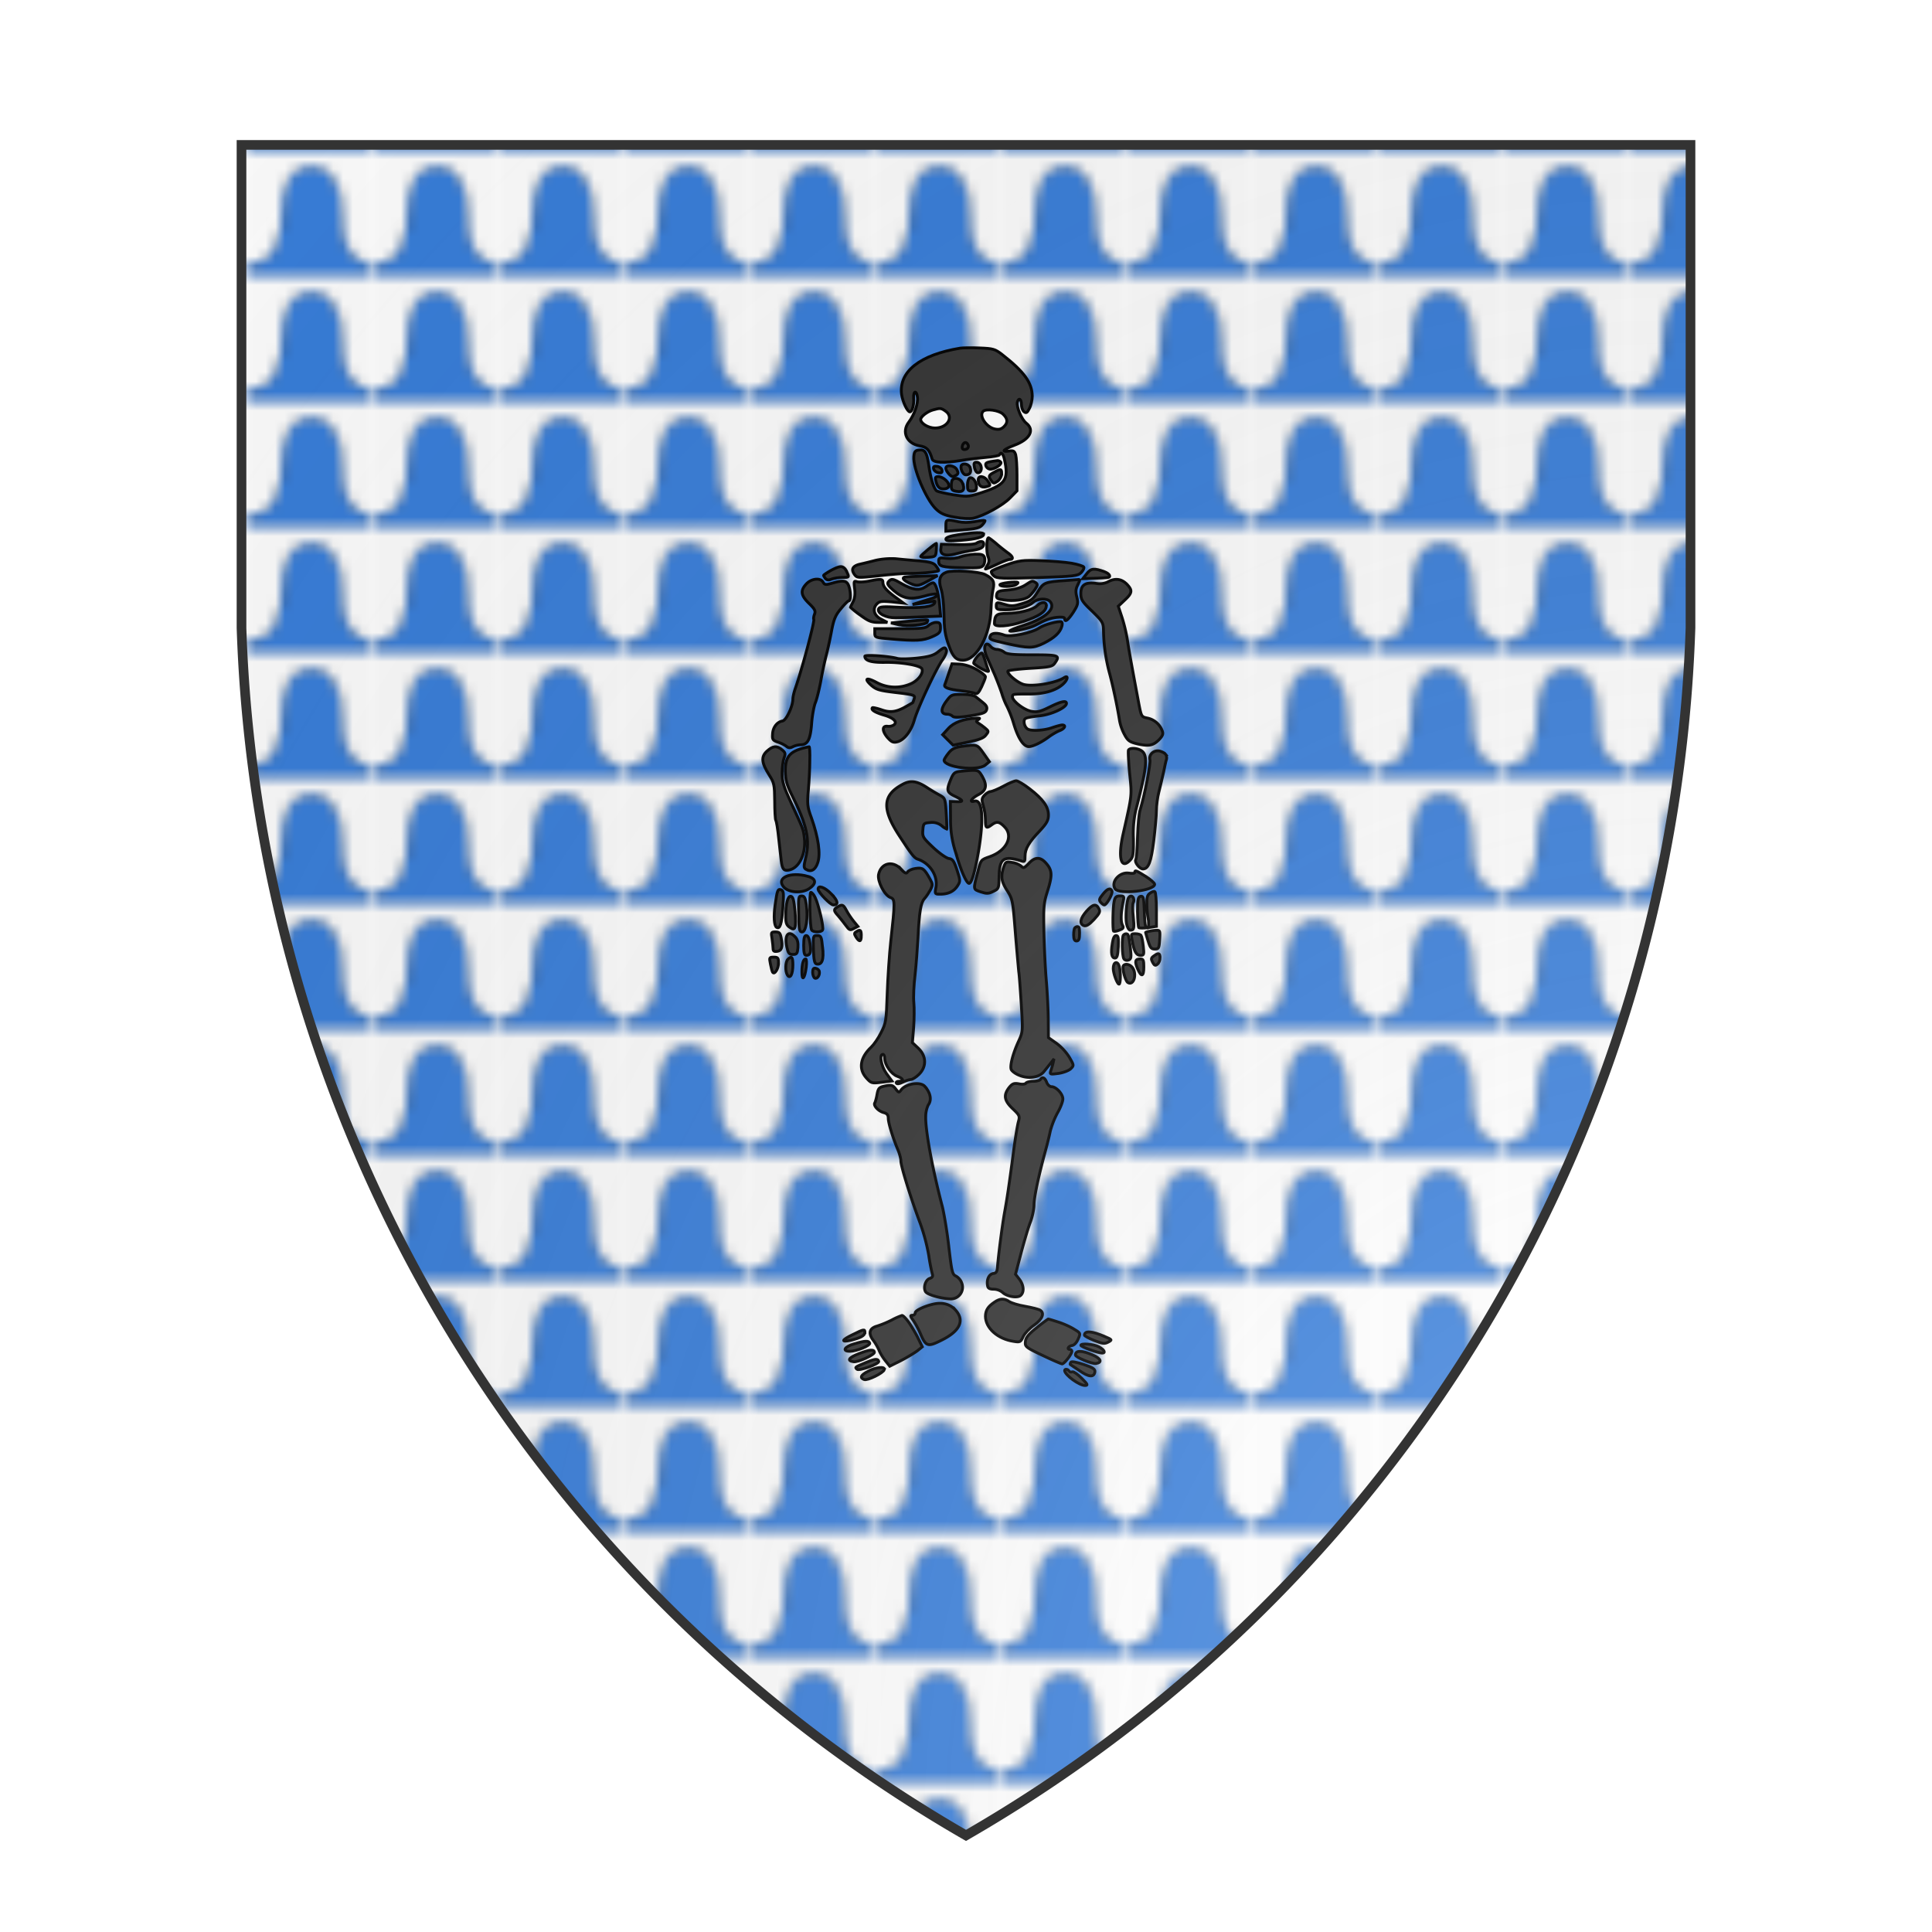 <svg id="coaworld_burg_253_burg_253_s-1" width="500" height="500" viewBox="0 10 200 200" xmlns="http://www.w3.org/2000/svg" xmlns:x="http://www.w3.org/1999/xlink"><defs><clipPath id="heater_coaworld_burg_253_burg_253_s-1"><path d="m25,25 h150 v50 a150,150,0,0,1,-75,125 a150,150,0,0,1,-75,-125 z"/></clipPath><g id="skeleton_coaworld_burg_253_burg_253_s-1" stroke-width="0.9" transform="matrix(0.22 0 0 0.22 59.8 47.8)"><path d="M194.03 75.73c7 5.48 9.42 8.86 9.48 13.1 0 1.18-.4 2.93-.9 3.84-.68 1.4-1.02 1.58-1.7 1.01-.45-.33-.79-1.35-.79-2.25 0-1.81-.9-2.26-1.3-.68-.28 1.52 1.36 5.42 2.83 6.55 2.7 2.14 1.13 5.08-3.67 6.88-3.45 1.3-4.4 2.2-1.92 1.87 1.58-.23 1.86-.06 2.26 1.18.22.8.4 3.67.4 6.38v4.91l-2.21 2.26c-2.26 2.32-8.13 5.54-11.52 6.33-1.18.22-3.5.1-5.87-.34-3.1-.57-4.35-1.13-5.87-2.6-3.1-3.05-7.23-12.82-6.89-16.43.12-1.52.45-1.92 1.7-2.03 1.75-.23 2.37.73 2.93 4.4.62 4.58 1.7 7.96 2.6 8.47.45.23 2.82.8 5.2 1.19 3.94.62 4.68.62 7.61-.29 8.75-2.76 9.88-4.17 8.36-10.95-.4-1.75-1.13-2.37-1.52-1.3-.06.23-2.1.62-4.4.8-2.32.22-5.77.61-7.63.95-5.36.9-8.75.74-9.09-.45-.85-2.88-1.7-3.78-3.9-4.12-4.06-.68-5.8-4.35-3.44-7.45 1.75-2.32 3-5.82 2.71-7.9-.28-2.15-1.3-1.92-1.18.28.17 2.14-.46 4.4-1.19 4.4-.79 0-2.26-3.16-2.6-5.48-.9-7.17 5.76-12.42 18.4-14.5.8-.12 3.5-.17 6.05-.06 4.29.17 4.85.34 7.06 2.03z"/><path d="M193.63 109.55c.45.73-2.26 2.37-3.5 2.14a1.6 1.6 0 01-1.19-1.13c-.16-.9.29-1.07 3.67-1.52.34 0 .8.17 1.02.5z"/><path d="M187.42 110.73c.45 1.3-.4 2.54-1.3 1.98-.28-.17-.68-.96-.79-1.75-.22-1.07-.05-1.41.74-1.41.56 0 1.18.5 1.35 1.18z"/><path d="M184.03 111.24c.45 1.41-.05 2.26-1.35 2.26-1.02 0-1.98-2.37-1.3-3.1.73-.68 2.31-.17 2.65.84z"/><path d="M175.17 112.03c.17.74-.11.96-1.13.8-.68-.12-1.35-.63-1.47-1.2-.17-.73.12-.9 1.13-.78.74.11 1.41.67 1.47 1.18z"/><path d="M179.86 111.86c.5.96.45 1.3-.12 1.7-.45.28-.96.5-1.18.5-.68 0-2.15-1.75-2.15-2.6 0-1.3 2.71-.95 3.45.4z"/><path d="M193.91 113.16c0 .8-.56 1.8-1.24 2.32-1.18.79-1.35.79-1.98-.12-1.01-1.35-.9-1.75.85-2.65 2.1-1.19 2.37-1.13 2.37.45z"/><path d="M176.47 115.25c1.3 1.3 1.18 2.43-.4 2.65-1.52.17-2.31-.5-2.76-2.31-.34-1.3-.23-1.53.79-1.53.67 0 1.7.51 2.37 1.19z"/><path d="M186 117.28c0 1.02-.33 1.3-1.4 1.3-1.24 0-1.41-.22-1.41-1.92 0-1.07.34-2.03.73-2.2.9-.34 2.09 1.19 2.09 2.82z"/><path d="M189.62 115.48c.9 1.35.85 1.4-.56 1.75-1.58.4-2.49-.4-2.49-2.2 0-1.47 1.98-1.2 3.05.45z"/><path d="M181.6 115.98c.9 2.1.29 3.05-1.74 2.71-1.47-.22-1.75-.5-1.75-1.75 0-.84.16-1.75.4-1.92.78-.84 2.47-.33 3.1.96z"/><path d="M180.2 128.18c1.52.34 3.38.34 5.3 0 1.64-.34 3.05-.45 3.16-.34.12.11-.22.73-.79 1.35-.84.96-1.92 1.25-6.2 1.59l-5.26.4v-1.82c0-1.92.23-1.97 3.78-1.18z"/><path d="M188.27 132.13c0 .9-2.2 1.52-7.17 1.92-3.78.28-4.69.23-4.69-.4 0-.5 1.24-.96 3.84-1.35 5.25-.8 8.02-.85 8.02-.17z"/><path d="M192.22 135.07a65.94 65.94 0 003.61 2.88c1.64 1.12 1.92 2.08.62 2.08-.45 0-2.37.74-4.23 1.64-1.86.85-3.39 1.47-3.39 1.36 0-.12.34-.68.68-1.3.5-.8.56-1.53.11-2.66-.56-1.52-.45-5.81.17-5.81.17 0 1.3.85 2.43 1.8z"/><path d="M188.27 135.18c0 1.13-.96 1.64-3.95 2.09a55.1 55.1 0 00-4.8 1.01c-3.28.85-4.91.29-4.69-1.52l.17-1.47 5.08.11c2.82.06 5.48-.1 5.93-.45 1.24-.79 2.26-.67 2.26.23z"/><path d="M173.42 137.04c-.17 2.1-.23 2.15-2.54 2.32-1.3.11-2.37 0-2.37-.29.05-.33 4.29-3.9 4.91-4.06.06-.06.06.9 0 2.03z"/><path d="M188.55 139.47c.17.56.06 1.58-.23 2.2-.56.96-1.18 1.07-6.66.96-6.6-.11-7.5-.4-7.5-2.09 0-1.01.28-1.13 2.42-.84 1.41.16 3.16 0 4.35-.46 1.07-.4 3.16-.79 4.63-.84 2.14-.06 2.7.17 2.99 1.07z"/><path d="M168.06 140.49c3.38.33 4.57.67 5.19 1.52.5.62.9 1.3.9 1.52 0 .4-5.75.96-9.6.9-1.4 0-5.53.29-9.25.74-6.44.68-6.72.68-7.51-.34-1.19-1.63-.68-2.7 1.52-3.27 1.08-.23 3.4-.8 5.08-1.24a23.1 23.1 0 016.21-.51c1.7.17 5.09.5 7.46.68z"/><path d="M215.82 141.22c1.92.34 3.67.9 3.84 1.19.22.33-.17 1.07-.8 1.75-1.07 1.07-2.08 1.18-13.77 1.58-11.06.33-12.7.28-13.6-.51-.57-.45-.9-1.13-.8-1.41.06-.29 2.2-1.19 4.63-2.04 4.07-1.4 5.09-1.58 10.73-1.35 3.39.11 7.8.45 9.77.79z"/><path d="M145.25 143.7c.9 1.98.9 1.98-1.24 1.98-1.08 0-2.6.23-3.4.5-1 .46-1.57.35-2.08-.27-.34-.46-.56-.9-.45-.96 1.8-1.36 4.4-2.66 5.36-2.66.74 0 1.41.57 1.8 1.41z"/><path d="M226.26 143.93c1.58.62 2.1 1.7.85 1.8-.4.06-2.32.18-4.24.23l-3.5.11 1.25-1.58c1.3-1.69 2.31-1.8 5.64-.56z"/><path d="M188.72 144.78c2.6 1.35 3.05 2.25 2.48 4.68-.28 1.19-.56 3.9-.62 6.1-.22 8.19-4.51 16.09-8.8 16.09-2.15 0-3.17-1.02-4.4-4.52-1.25-3.44-1.48-5.02-1.59-10.67-.06-2.65-.45-5.93-.9-7.22-.9-2.77-.34-4.46 1.7-5.2 1.85-.73 10.32-.22 12.13.74z"/><path d="M171.9 146.19c-4.01 2.26-4.35 2.31-6.44 1.47-2.15-.9-3-1.75-1.98-2.1.34-.05 2.83-.22 5.48-.28l4.85-.16-1.91 1.07z"/><path d="M137.9 147.2c.52.85.86.85 2.83.29 3.45-1.02 4.57-.85 5.2.79.67 1.8.73 4.74.05 4.74-.28 0-1.4 1.13-2.54 2.54-1.7 2.03-2.2 3.33-2.88 6.89-.45 2.42-1.18 5.81-1.63 7.5a127.9 127.9 0 00-1.75 8.2c-.51 2.76-1.3 5.92-1.75 6.94-.4 1.07-.96 3.95-1.13 6.49-.4 5.02-1.25 6.6-3.45 6.6a6.2 6.2 0 00-2.48.62c-.85.46-1.36.4-2.03-.17-.51-.39-1.7-1.01-2.66-1.3-1.52-.5-1.75-.84-1.63-2.42.05-2.15 1.4-3.9 3.1-4.18 1.19-.17 3.27-4.63 3.27-6.94 0-.57.34-2.1.8-3.39 1.97-5.59 6.15-21.17 5.75-21.57-.1-.17-.05-.84.23-1.58.4-1.07.11-1.63-1.75-3.44-2.54-2.48-2.77-4-.8-6.1 1.59-1.7 4.47-2.03 5.26-.5z"/><path d="M156.65 147.2c.06 1.36.96 2.49 3.95 4.69l2.54 1.86-3.72-.4c-3.22-.27-3.84-.22-4.74.74-1.41 1.58-.74 3.67 1.52 4.74l1.86.96h-2.7c-2.26 0-3.17-.34-5.76-2.25a25.56 25.56 0 01-3.11-2.49c0-.11.4-.9.85-1.8.5-1.08.67-2.38.45-4.07-.28-2.26-.23-2.48.73-2.15.62.17 2.2.12 3.62-.16 3.9-.8 4.51-.74 4.51.33z"/><path d="M162.47 147.6c3.61 2.09 5.7 2.31 7.68.96.9-.68 1.86-1.19 2.2-1.19.84 0 1.7 2.77 2.09 6.78l.33 3.67-5.81.22c-3.22.17-6.94.29-8.36.29-2.99.05-5.81-1.42-5.3-2.77.28-.73 1.35-.8 6.66-.5 6.66.33 10.56-.18 10.95-1.42.17-.5 0-.68-.56-.45-.51.17-2.1.45-3.62.62l-2.76.34 3.61-1.13c3.84-1.13 4.4-1.47 3.84-2.09-.23-.17-1.92.06-3.84.62-4.35 1.19-6.55.8-9.54-1.75-1.8-1.58-2.15-2.14-1.64-2.77.9-1.07 1.36-1.01 4.07.57z"/><path d="M217.8 148c-.68 1.3-.74 2.2-.29 3.89.45 1.92.34 2.43-1.13 4.74-1.64 2.49-2.7 3.28-2.7 1.98 0-.45-.85-.57-2.5-.4-2.25.28-3.55.8-6.82 2.54-1.41.8-7.51 2.15-7.9 1.75-.18-.17 1.86-1.01 4.57-1.86 6.66-2.14 9.93-5.14 8.13-7.34-.96-1.18-3.96-1.07-5.31.17-1.58 1.41-5.2 2.37-8.75 2.37-2.49 0-2.88-.17-2.88-1.13 0-1.3.06-1.35 2.88-.5 1.8.56 2.7.5 5.3-.34 2.77-.85 3.4-1.36 4.86-3.73 1.8-2.88 2.15-3.05 8.98-3.5l3.5-.28c.84-.12.84.05.05 1.63z"/><path d="M233.1 147.71c1.91 1.98 1.86 2.82-.57 5.08l-2.03 1.92 1.18 3.56a50.94 50.94 0 011.7 7.17c.5 3.44 1.86 10.73 3.6 20.04.74 3.78.8 3.95 2.55 4.3a6.3 6.3 0 014.68 3.83c.46 1.07.29 1.64-.73 2.77-1.92 2.03-3.27 2.31-6.72 1.58-2.65-.62-3.22-.96-4.29-2.94a15.08 15.08 0 01-1.58-4.46c-.68-4.29-2.03-10.72-3.1-14.68a54.49 54.49 0 01-1.92-13.15c-.06-2.88-.17-3.1-3.56-6.44-3.16-2.99-3.56-3.67-3.56-5.59 0-2.65 1.41-3.6 4.75-3.16a6 6 0 003.72-.45c2.2-1.24 4.18-1.02 5.87.62z"/><path d="M198.43 147.94c-1.13.73-5.08.73-5.08.05 0-.5 5.02-1.12 5.64-.73.12.11-.1.4-.56.68z"/><path d="M204.58 147.32c.68.45.68.79-.22 2.14-.57.85-1.47 1.87-1.92 2.26-1.36 1.02-4.86 1.47-7.74 1.02-2.2-.29-2.54-.51-2.37-1.58.17-1.08.62-1.3 3.56-1.53 2.14-.17 4.12-.73 5.36-1.52 2.26-1.47 2.26-1.47 3.33-.8z"/><path d="M207.91 154.77c-.22 1.75-2.37 3.1-7.17 4.74-4.46 1.53-9.09 1.86-9.09.68.06-2.71.63-3.22 3.9-3.22 3.9-.06 8.24-1.13 9.48-2.43 1.42-1.4 3.11-1.24 2.88.23z"/><path d="M170.54 159.74c-.56.84-6.1 1.35-8.86.79l-2.49-.57 3.67-.34c4.8-.5 7.57-.73 7.85-.56.06.06 0 .34-.17.68z"/><path d="M212.77 161.1c-.57 1.91-2.26 3.5-5.59 5.19-3.44 1.69-4.74 1.69-12.08.05-4.97-1.13-5.2-1.24-4.74-2.31.33-1.02 2.25-1.08 4.46-.23 1.92.68 8.69-.73 10.95-2.31 1.47-1.02 6.15-2.26 6.94-1.87.23.17.28.8.06 1.47z"/><path d="M174.72 161.49c0 1.4-.34 1.8-2.66 2.82-2.82 1.24-4.96 1.35-12.87.68-4.9-.4-5.08-.45-5.08-1.8v-1.42h7.96c6.78 0 8.08-.11 8.92-1.02.57-.5 1.58-.96 2.37-.96 1.13 0 1.36.29 1.36 1.7z"/><path d="M190.53 167.41c.4.46 1.24.85 1.92.85.62 0 1.69.4 2.25.85.85.68 2.94.85 8.92.85 8.3 0 8.7.16 6.95 2.65-.74 1.02-1.58 1.24-7.62 1.58-3.73.23-6.9.62-7.06.85-.5.79 3.27 3.95 5.25 4.29 3.22.62 9.82-.57 12.36-2.2 1.41-.9 1.19.62-.28 1.97-2.14 2.03-5.93 3.16-10.56 3.16-5.36 0-5.36 0-5.36.9 0 1.3 3.67 4.13 5.93 4.52 1.75.34 2.76.12 5.64-1.3 3.62-1.8 5.37-2.2 5.37-1.18 0 1.35-4.86 3.56-8.47 3.9-2.03.22-4.01.56-4.4.84-.8.5-.4 2.6.67 3.28 1.08.73 5.14.5 7.68-.4 1.3-.45 2.77-.85 3.16-.85 1.36 0 .85 1.13-.73 1.75-.9.34-2.32 1.19-3.28 1.87-2.37 1.8-5.13 3.16-6.43 3.16-1.64 0-3.33-2.49-4.69-7a35.69 35.69 0 00-2.2-5.7c-.5-.9-1.24-2.71-1.58-3.96a94.3 94.3 0 00-2.26-5.92c-.9-2.04-2.03-4.63-2.54-5.76-1.24-3-.34-5.03 1.36-3z"/><path d="M176.58 168.49c.17.45-.34 1.8-1.18 2.99-2.04 2.77-7.74 15.02-8.87 18.91-1.01 3.56-3.27 6.44-5.47 6.89-1.19.28-1.75 0-3-1.41-1.69-2.03-1.69-3.67 0-3.5a3.1 3.1 0 001.92-.34c1.41-.9.17-2.26-2.99-3.16-2.88-.85-4.18-1.7-3.61-2.32.17-.11 1.4.17 2.76.62 2.77 1.02 4.75.74 7.8-1.01 1.12-.62 2.08-1.19 2.08-1.19.06-.05.23-.56.46-1.24.33-1.13.05-1.24-5.65-1.92-5.25-.62-6.21-.9-7.8-2.26-2.42-2.2-1.57-2.65 1.7-.9a12.23 12.23 0 0010.67.4c2.32-1.02 4.07-3.34 3.5-4.7-.4-1.06-6.49-2.14-11.8-2.02-4.23.05-6.1-.57-6.1-1.92 0-.57 7.52-.06 10.17.67.79.23 3.56.17 6.2-.1 3.73-.4 5.2-.86 6.5-1.87 1.98-1.58 2.32-1.7 2.71-.62z"/><path d="M188.72 171.76c.4 1.36.9 2.77 1.07 3.22.28.73-3.1-.96-4.57-2.26-.5-.45 1.64-3.33 2.48-3.33.17 0 .62 1.07 1.02 2.37z"/><path d="M186.18 174.64c1.47.85 2.65 1.86 2.65 2.2 0 .4-.56 1.75-1.18 3.1-.9 1.93-1.41 2.44-2.15 2.1-.5-.23-2.43-.57-4.29-.8-3.95-.45-5.53-1.01-5.14-1.91.12-.34.74-1.98 1.25-3.62l1.01-2.93 2.54.11c1.58.11 3.67.8 5.3 1.75z"/><path d="M185.84 183.17c.56.45 1.64 1.3 2.37 1.92.9.73 1.24 1.35.96 2.14-.28.9-1.24 1.24-5.2 1.86-3.55.57-5.02.57-5.47.12a2.62 2.62 0 00-1.58-.62c-2.09 0-2.26-1.42-.5-3.9 1.69-2.26 1.74-2.31 5.07-2.31 2.1 0 3.73.28 4.35.79z"/><path d="M186.57 190.28c-.73.5-.73.62.06 1.13.5.28 1.41.96 2.09 1.52 1.18.96 1.18 1.08.22 2.26-.67.9-2.25 1.47-5.58 2.15l-4.69.96-1.64-1.64-1.63-1.64 1.75-1.92c1.69-1.92 4.9-3.1 8.86-3.27 1.13-.06 1.24 0 .56.45z"/><path d="M188.21 200.84l1.86 2.65-1.3 1.07c-2.42 1.98-12.98.68-12.92-1.58.05-.28.67-1.3 1.4-2.2 1.02-1.3 2.04-1.8 4.07-2.09 4.92-.68 4.92-.68 6.9 2.15z"/><path d="M125.04 199.76c1.01.85 1.13 1.19.62 2.54-.34.9-.62 3.05-.62 4.8 0 2.66.5 4.24 2.88 9.43 3.84 8.3 3.78 8.13 4.12 11.01.5 4.69-1.53 9.09-4.58 9.88-1.86.45-2.37-.11-2.7-2.88-.12-1.19-.51-4.4-.8-7.11-.28-2.77-.67-5.2-.9-5.54-.17-.28-.34-2.99-.34-6.04-.05-5.08-.17-5.75-1.7-8.13-2.47-3.9-2.64-5.75-.78-7.5 1.86-1.7 3.1-1.87 4.8-.46z"/><path d="M133.73 203.15c0 2.37-.22 6.55-.45 9.2-.4 4.35-.34 5.25.96 8.75 2.14 6.04 2.94 11.3 1.98 14.06-.74 2.32-2.15 3.1-3.79 2.03-.62-.4-.62-.96 0-3.5 1.41-5.7.4-10.38-4.4-19.87-1.52-3.05-1.92-4.57-1.98-7.28-.05-4.91 1.53-6.55 7.46-7.74.17-.05.28 1.92.22 4.35z"/><path d="M238.06 200.27c1.75 1.53 1.3 5.6-2.09 18.52a33.49 33.49 0 00-.73 8.86c.05 4.63-.06 5.7-.96 6.66-2.88 3.17-3.95-.5-2.32-7.9 2.94-12.93 2.83-12.08 2.1-19.25-.35-3.73-.52-7.06-.35-7.34.57-.85 3.22-.56 4.35.45z"/><path d="M245.4 201.18c.23.39.34 1.07.23 1.52-.17.45-.57 2.26-.9 3.95-.4 1.7-1.02 4.52-1.48 6.27-.45 1.7-.79 4.4-.79 5.93 0 1.52-.4 5.81-.84 9.48-.8 6.55-1.64 8.8-3.39 8.8-1.02 0-2.7-2.08-2.26-2.87.23-.34.51-3.62.57-7.23.11-3.61.45-7.45.84-8.52 1.3-4.12 3.33-14.51 3.05-15.58-.45-1.7 1.24-3.22 3.1-2.77.8.22 1.64.68 1.87 1.02z"/><path d="M187.7 207.9c1.75 2.93 1.47 4.57-.96 5.86-2.31 1.19-3.16 2.6-1.35 2.1 2.54-.68 2.99 5.64 1.24 15.91-1.19 6.67-2.15 9.88-2.94 9.88s-2.54-3.9-4.17-9.6a32.19 32.19 0 01-1.64-10.72l-.06-5.36 1.87.05c2.42.12 2.25-.4-.46-1.7-2.54-1.23-2.7-1.85-1.3-5.24.9-2.15 1.25-2.37 3.28-2.6 5.36-.5 5.3-.5 6.5 1.41z"/><path d="M170.54 211.62c1.3.85 3.1 1.92 4.07 2.43 1.58.9 1.63 1.13 1.91 5.64.17 2.6.23 4.8.17 4.91a5.8 5.8 0 01-1.58-1.01 4.75 4.75 0 00-3.61-1.02c-2.03.17-2.15.28-2.31 2.37-.17 2.1.05 2.43 3.27 5.48 1.92 1.8 4.12 3.33 4.91 3.44 1.19.17 1.58.74 2.54 3.62 1.07 3.33 1.07 3.55.11 5.02-1.12 1.7-2.87 2.54-5.41 2.54-1.64 0-1.7-.06-1.3-2.2.62-3.61-1.92-7.5-5.65-8.75-1.13-.34-1.97-1.41-5.7-7.11-5.7-8.64-5.48-12.99.85-16.38 2.48-1.35 4.46-1.13 7.73 1.02z"/><path d="M202.72 212.01c4.18 3.22 5.87 5.6 5.87 8.2 0 1.63-.5 2.59-2.6 4.85-3.55 3.72-4.74 5.75-4.74 8.07 0 1.7-.11 1.86-1.24 1.47-5.42-1.7-6.77-.8-6.89 4.68-.05 4.01-.11 4.07-1.86 4.91-1.47.74-2.09.74-3.95.12-2.37-.8-2.37-.62-.9-6.21.95-3.84.95-3.84 3.72-4.8 5.36-1.86 7.62-6.5 4.63-9.43-1.58-1.64-2.43-1.75-4-.56-1.65 1.24-1.93 1.01-1.93-1.47 0-1.3-.28-3.33-.68-4.52-.56-1.92-.5-2.37.4-3.33.56-.62 1.41-1.13 1.92-1.13.5-.05 2.31-.79 4-1.7 1.7-.95 3.5-1.69 4.02-1.69.5 0 2.42 1.13 4.23 2.54z"/><path d="M207.69 235.16c2.09 2.26 2.2 3.84.68 8.7-1.3 4.06-1.36 5.08-1.19 13.38.11 4.9.45 11.9.79 15.46.28 3.56.56 8.92.56 11.92l.06 5.42 2.54 1.8a16.22 16.22 0 014.01 4.35c1.47 2.54 1.47 2.6.45 3.61-.56.57-2.31 1.24-3.84 1.47-2.65.34-2.76.34-2.42-.85.22-.62.56-1.75.73-2.48l.28-1.24-1.01 1.3-2.15 2.7c-1.47 1.87-4.91 2.38-7.8 1.14-1.18-.46-2.25-1.3-2.47-1.81-.46-1.19.56-5.08 2.37-8.98 1.3-2.88 1.3-3.16.79-11.35-.29-4.62-.62-9.31-.8-10.38-.1-1.08-.61-6.6-1.07-12.31-.79-9.88-.84-10.39-2.54-13.04-1.86-2.88-2.09-4.46-1.13-7.4.62-1.7.8-1.8 2.66-1.47a6 6 0 012.82 1.13c.73.74 1.02.63 2.43-.84 1.86-2.04 3.55-2.1 5.25-.23z"/><path d="M162.3 237.14c1.24 1.35 1.7 1.58 2.09.96.22-.45 1.35-.96 2.54-1.13 2.2-.34 2.7.05 4.51 3.33.85 1.52.9 1.86.12 3.39-.51.9-1.3 2.14-1.87 2.76-1.13 1.24-1.63 4.07-2.03 12.42-.17 3.1-.56 8.25-.9 11.4-.4 3.17-.57 7.12-.4 8.76.17 1.63.12 5.13-.05 7.79l-.4 4.8 1.86 1.75c2.54 2.42 2.66 5.76.23 8.18-.9.9-2.09 1.64-2.6 1.64-.5 0-1.63.4-2.54.85-1.01.5-1.75.62-1.97.28-.17-.34.17-.57.79-.57 1.75 0 1.4-.9-.51-1.58-1.86-.67-3.95-3.6-3.95-5.64 0-.68-.23-1.24-.57-1.24-1.24 0-.5 3.78 1.13 6.04l1.7 2.31-3.22.4c-3.1.4-3.28.34-4.8-1.36-2.54-2.82-1.92-6.43 1.52-9.65.85-.8 2.26-2.82 3.1-4.57 1.53-2.94 1.65-3.67 1.93-12.14.17-4.91.67-12.42 1.13-16.6 1.35-12.2 1.35-13.1-.06-13.6-1.92-.68-4.18-5.09-3.78-7.23.73-3.62 4.4-4.52 7-1.75z"/><path d="M239.08 239.45c1.52.96 2.82 2.1 2.82 2.49 0 2.03-11.23 3.33-12.42 1.4-1.41-2.2 1.47-5.36 4.35-4.9 1.01.17 1.86.1 1.86-.23 0-.79.28-.68 3.39 1.24z"/><path d="M133.11 239.45c2.71.74 2.82 2.32.28 3.95-2.37 1.47-6.43 1.13-7.9-.67-2.37-2.83 2.14-4.8 7.62-3.28z"/><path d="M140.5 244.98c2.1 2.15 2.32 3.45.63 3.45-.96 0-4.75-3.95-4.8-4.97 0-1.35 2.09-.62 4.18 1.52z"/><path d="M125.26 249.5c-.34 4.91-.9 6.6-1.97 5.93-.74-.45-.96-3.33-.45-6.95.67-4.74.84-5.19 1.92-4.8.79.34.84 1.14.5 5.82z"/><path d="M228.52 244.08c.28.8-1.64 4.35-2.43 4.35-.22 0-.73-.4-1.13-.85-.56-.68-.45-1.13.68-2.48 1.41-1.8 2.43-2.2 2.88-1.02z"/><path d="M242.46 249.84v5.3l-2.54.4c-1.4.17-2.76.17-2.99 0-.17-.22-.34-2.48-.4-5.02 0-3.9.18-4.63.97-4.8.84-.17 1.01.4 1.13 3.9.1 2.7.19 5.79.7 5.96.5.17.61-.04.61-.04s.21-1.75-.07-2.82c-.17-.8-.4-2.71-.4-4.3-.11-2.25.12-3.1.96-3.66.57-.45 1.3-.68 1.53-.5.28.16.5 2.64.5 5.58z"/><path d="M135.37 246c1.13 2.26 2.82 9.6 2.37 10.28-.45.79-2.94.79-3.44 0-.57-.96-.8-11.8-.23-11.8.28 0 .9.67 1.3 1.52z"/><path d="M129.1 250.4c.4 5.37.12 6.33-1.7 5.03-.95-.62-1.23-1.41-1.23-3.22 0-4.23.62-6.66 1.63-6.5.68.18.96 1.2 1.3 4.7z"/><path d="M132.66 248.43c.56 4.12-.11 8.47-1.36 8.47-.84 0-1.01-.74-1.07-5.65-.11-5.25-.06-5.64.96-5.64.85 0 1.13.56 1.47 2.82z"/><path d="M231.96 247.7c-.67 3.33-.73 5.98-.17 7.05.46.85.29 1.13-.96 1.58-.84.34-1.63.45-1.8.34-.34-.4-.28-7.45.17-9.37.28-1.36.68-1.7 1.8-1.7 1.36 0 1.42.12.96 2.1z"/><path d="M235.3 246.34c.16.45.1 1.07-.12 1.41-.22.34-.22 2.26 0 4.18.4 3.9.28 4.4-.9 4.4-.45 0-.96-.84-1.19-2.03-.4-2.03 0-7.11.62-8.13.51-.79 1.25-.68 1.58.17z"/><path d="M145.25 250.18c.5.96 1.52 2.48 2.26 3.39l1.3 1.58-1.3.67c-1.13.63-1.41.51-2.43-.9-.62-.85-1.7-2.2-2.37-3-1.58-1.69-1.58-2.14-.28-2.87 1.46-.9 1.8-.8 2.82 1.13z"/><path d="M224.4 249.56c.5.96.28 1.47-1.53 3.44-1.52 1.64-2.42 2.15-3.16 1.92-1.46-.56-1.18-2.26.8-4.52 1.97-2.25 3.04-2.48 3.89-.84z"/><path d="M218.25 255.77c.05.28.1.96.1 1.4 0 2.04-.22 2.55-1 2.55-.57 0-.85-.57-.85-1.86 0-1.08.16-2.1.39-2.26.56-.57 1.3-.45 1.36.17z"/><path d="M149.88 258.03c0 1.97-.57 2.14-1.64.5-.62-1.01-.62-1.3.06-1.69 1.24-.85 1.58-.56 1.58 1.19z"/><path d="M243.48 259.27c-.17 2.7-.28 2.99-1.52 2.99-1.13 0-1.47-.45-2.1-2.54a47.2 47.2 0 01-.78-2.65c0-.17 1.97-.62 3.27-.68 1.24-.06 1.3.11 1.13 2.88z"/><path d="M124.76 258.82c.56 2.76.16 4-1.3 4.17-.9.12-1.25-.1-1.25-.84 0-.57-.16-1.98-.33-3.16-.34-1.98-.29-2.1 1.07-2.1 1.24 0 1.52.35 1.8 1.93z"/><path d="M129.22 258.53c.67.74.9 1.81.79 3.28-.17 1.86-.34 2.14-1.59 2.14-1.18 0-1.46-.34-1.91-2.37-.8-3.84.56-5.42 2.7-3.05z"/><path d="M233.6 257.86c.17.28.45 2.03.68 3.95.34 3.05.28 3.61-.57 3.9-.56.22-1.18.05-1.46-.4-.57-.9-.68-6.95-.12-7.45.51-.51 1.19-.51 1.47 0z"/><path d="M237.67 258.03c.17.28.5 1.8.67 3.38.29 2.6.23 2.83-.9 2.83-1.3 0-1.98-1.19-2.6-4.75-.4-1.92-.34-2.03 1.02-2.03.79 0 1.64.23 1.8.57z"/><path d="M133.79 260.51c.45 2.71.11 3.73-1.19 3.73-.56 0-.79-.8-.79-3.1 0-2.32.23-3.11.8-3.11.56 0 .95.9 1.18 2.48z"/><path d="M137.74 261.7c.45 3.9-.17 5.58-1.86 5.25-.68-.12-.9-1.19-1.02-4.58-.11-4.23-.11-4.34 1.19-4.34 1.18 0 1.35.28 1.69 3.67z"/><path d="M230.5 261.53c-.12 2.7-.4 3.55-1.02 3.55-1.07 0-1.36-1.47-.85-4.57.23-1.64.62-2.48 1.19-2.48.68 0 .79.73.68 3.5z"/><path d="M243.6 265.03c0 .73-.35 1.63-.8 1.97-.67.57-.96.45-1.52-.56-.57-1.08-.5-1.41.4-2.03 1.46-1.08 1.91-.9 1.91.62z"/><path d="M123.9 266.72c0 1.8-1.29 3.73-1.85 2.77-.17-.29-.46-1.42-.68-2.6-.4-1.98-.34-2.09 1.07-2.09 1.3 0 1.47.23 1.47 1.92z"/><path d="M128.42 267.17c0 3-.84 4.57-1.69 3.28-.79-1.19-.68-4.18.11-4.97 1.19-1.19 1.58-.74 1.58 1.7z"/><path d="M132.6 268.02c-.45 3.56-1.35 4.46-1.35 1.47 0-2.6.45-4.13 1.18-4.13.29 0 .34 1.2.17 2.66z"/><path d="M238.51 267.9c0 3.05-.79 3.28-1.97.51-.96-2.31-.74-3.05.9-3.05.9 0 1.07.4 1.07 2.55z"/><path d="M230.83 267.74c.46 1.86.4 5.53-.1 5.53-.57 0-1.81-3.39-1.81-4.91 0-2.1 1.35-2.54 1.91-.62z"/><path d="M234.9 268.02c1.58 2.09.45 5.87-1.41 4.74-.8-.5-1.86-4.52-1.41-5.25.5-.79 2.03-.5 2.82.5z"/><path d="M136.72 269.32c.23 1.18-.73 2.48-1.46 2.03-.34-.23-.63-1.02-.63-1.8 0-1.08.29-1.42.96-1.25.57.11 1.08.57 1.13 1.02z"/><path d="M208.03 304.04c.28.79.96 1.4 1.52 1.4 1.47 0 3.56 2.27 3.56 3.85 0 .79-.74 2.76-1.7 4.4a27.14 27.14 0 00-2.25 5.7c-.29 1.47-.96 4.12-1.42 5.82-2.25 8.24-3.67 14.96-3.67 17.22 0 1.35-.5 3.72-1.07 5.3-.62 1.53-1.92 5.87-2.93 9.66l-1.81 6.88 1.24 1.59c1.41 1.91 1.53 4.06.34 5.08-1.07.9-4.4.28-5.7-1.02a4.61 4.61 0 00-2.71-.96c-1.24 0-1.8-.28-1.92-1.02-.4-1.92.4-3.67 1.75-3.9.96-.1 1.24-.56 1.35-2.14.29-3.6 1.36-12.08 2.15-16.65.9-4.97 1.47-8.86 2.88-19.48.5-3.9 1.18-7.96 1.47-9.14.56-1.98.5-2.15-1.75-4.3-2.66-2.53-2.94-4.23-1.13-6.6 1.01-1.24 1.52-1.47 3.1-1.19 1.02.23 1.98.12 2.2-.22.17-.28 1.19-.57 2.26-.57 1.08 0 2.1-.28 2.26-.56.62-.96 1.41-.62 1.98.85z"/><path d="M169.8 305.34c1.7 1.86 2.2 4.06 1.25 5.58-.51.74-.96 2.43-.96 3.73-.17 4.18 2.09 16.54 5.2 28.34.61 2.49 1.57 8.3 2.08 12.93.9 7.68 1.07 8.41 2.2 8.92a4.1 4.1 0 011.87 2.31 3.65 3.65 0 01-3.5 4.86c-3.05-.11-7.29-1.3-7.9-2.26-.8-1.3 0-3.78 1.35-4.18.79-.28 1.01-.67.79-1.3a60.3 60.3 0 01-1.13-5.87 60.43 60.43 0 00-2.71-10.16c-2.82-7.5-6.1-18-6.04-19.53 0-.68-.4-2.2-.9-3.39-1.64-3.9-3.05-8.52-3.05-9.94 0-1.07-.4-1.52-1.36-1.8-1.7-.4-3.39-2.2-2.88-3.05.17-.28.45-1.3.62-2.15.45-2.54.62-2.76 2.83-3.21 1.8-.34 2.25-.17 3.1.96.96 1.24 1.07 1.24 1.75.28 1.47-1.92 5.99-2.66 7.4-1.07z"/><path d="M196.34 372.86c.68.45 2.88 1.13 4.91 1.46 1.98.34 4.07.9 4.58 1.13 1.69.9.95 2.88-1.76 4.8-1.4.96-2.93 2.6-3.38 3.56-.8 1.75-1.02 1.86-3 1.52-5.02-.73-8.86-4.18-8.86-7.9.06-1.86.74-3 2.82-4.4 1.7-1.19 3.05-1.25 4.7-.17z"/><path d="M179.4 375.45c3 3.33 1.47 6.66-4.4 9.54-4.29 2.15-4.85 1.98-6.6-2.14a26.86 26.86 0 00-2.2-4.07c-.97-1.35-1.02-1.63-.29-1.63.5 0 .9-.34.9-.8 0-.78 3.4-2.3 6.21-2.82 2.66-.45 4.8.23 6.38 1.92z"/><path d="M164.9 379.52c.9 1.35 2.2 3.55 2.87 4.97l1.25 2.54-1.53 1.24c-.84.62-3.1 2.03-5.08 3.05l-3.61 1.8-1.3-1.63c-.73-.9-1.7-2.43-2.03-3.33-.4-.96-1.19-2.32-1.75-3.05-1.75-2.26-1.36-3.9 1.13-4.58a32.5 32.5 0 004.63-1.92 20.45 20.45 0 013.16-1.4c.34-.06 1.35 1 2.25 2.3z"/><path d="M211.58 379.24c1.64.5 3.9 1.52 5.03 2.25 2.09 1.25 2.09 1.3 1.3 3.1-.46 1.14-1.25 1.93-1.92 2.04-1.19.17-1.7 1.24-.62 1.24.33 0 .56.29.56.57 0 .9-2.37 3.95-3.05 3.95-.28 0-3.05-1.19-6.1-2.65-5.36-2.54-5.58-2.77-5.41-4.35.1-1.24.95-2.32 3.55-4.35a53.23 53.23 0 013.56-2.7c.11-.06 1.52.39 3.1.9z"/><path d="M151 382.51c0 1.02-1.4 1.75-4.45 2.48-3.16.68-2.88-.1.67-1.8 3.5-1.75 3.79-1.75 3.79-.68z"/><path d="M226.26 383.8c2.37 1.02 2.37 1.08 1.07 1.76-1.12.62-1.8.5-4.4-.51-1.7-.68-3.05-1.47-3.05-1.64 0-1.52 2.37-1.35 6.38.4z"/><path d="M152.53 385.9c.23.73-4.18 2.54-6.2 2.54-2.6 0-1.76-1.47 1.46-2.37 3.22-.96 4.46-1.02 4.74-.17z"/><path d="M224.4 387.03c1.7.9 2.26 1.97 1.02 1.97-1.2 0-6.67-1.97-6.67-2.43 0-.73 3.96-.4 5.65.46z"/><path d="M154 388.72c.11.79-5.14 3.22-6.55 3-2.2-.35-1.52-1.3 1.7-2.55 3.44-1.3 4.68-1.41 4.85-.45z"/><path d="M222.42 389.57c2.66 1.13 3.16 2.37 1.08 2.7-1.25.18-6.44-1.97-6.44-2.65 0-1.52 1.92-1.52 5.36-.05z"/><path d="M155.35 391.6c.23.79-6.2 3.1-6.83 2.48-.67-.67-.73-.62 2.77-2.09 2.93-1.24 3.78-1.3 4.06-.4z"/><path d="M223.16 394.93c-.29 1.75-1.92 1.64-4.8-.4-1.53-1.01-2.82-1.91-2.94-1.97-.05-.06 0-.34.17-.68.23-.34 1.75-.06 4.01.68 3.05 1.02 3.67 1.47 3.56 2.37z"/><path d="M157.1 394.2c-.33 1.07-5.3 3.5-6.32 3.1-1.47-.56-1.07-1.41 1.24-2.6 2.37-1.3 5.42-1.58 5.08-.5z"/><path d="M215.08 394.65c.17.28.62.4 1.02.22.4-.1 1.7.8 2.94 2.04 1.92 1.92 2.03 2.25 1.01 2.25-1.8 0-6.32-3.27-6.38-4.68 0-.57 1.02-.51 1.41.17z"/><path fill="#fff" d="M176.3 93.51c2.7 1.87.62 5.31-3.28 5.31-2.14 0-4.51-1.47-4.51-2.7 0-.86 2.03-2.44 3.72-2.94 2.38-.68 2.66-.68 4.07.33z"/><path fill="#fff" d="M194.3 94.42c1.59 1.47 1.65 2.76.23 4.06-.79.74-1.58.9-2.82.62-2.65-.56-5.02-4.17-3.61-5.53.9-.9 4.91-.34 6.2.85z"/><path d="M183.41 104.18a.98.98 0 01-.56 1.25c-1.07.4-1.58-.12-1.19-1.25.45-1.07 1.3-1.07 1.75 0z"/></g><pattern id="vairAncien-argent-azure-smaller" width="12.5" height="12.5" viewBox="0 0 100 100" patternUnits="userSpaceOnUse"><rect width="100" height="100" fill="#fafafa"/><path fill="#377cd7" stroke="none" d="m 0,90 c 10,0 25,-5 25,-40 0,-25 10,-40 25,-40 15,0 25,15 25,40 0,35 15,40 25,40 v 10 H 0 Z"/><path fill="none" stroke="#000" d="M 0,90 c 10,0 25,-5 25,-40 0,-35 15,-40 25,-40 10,0 25,5 25,40 0,35 15,40 25,40 M0,100 h100"/></pattern><radialGradient id="backlight" cx="100%" cy="100%" r="150%"><stop stop-color="#fff" stop-opacity=".3" offset="0"/><stop stop-color="#fff" stop-opacity=".15" offset=".25"/><stop stop-color="#000" stop-opacity="0" offset="1"/></radialGradient></defs><g clip-path="url(#heater_coaworld_burg_253_burg_253_s-1)"><rect x="0" y="0" width="200" height="200" fill="url(#vairAncien-argent-azure-smaller)"/><g fill="#333333" stroke="#000"><style>
      g.secondary,path.secondary {fill: #333333;}
      g.tertiary,path.tertiary {fill: #333333;}
    </style><use x:href="#skeleton_coaworld_burg_253_burg_253_s-1" transform="translate(-50 -50) scale(1.5)"/></g></g><path d="m25,25 h150 v50 a150,150,0,0,1,-75,125 a150,150,0,0,1,-75,-125 z" fill="url(#backlight)" stroke="#333"/></svg>